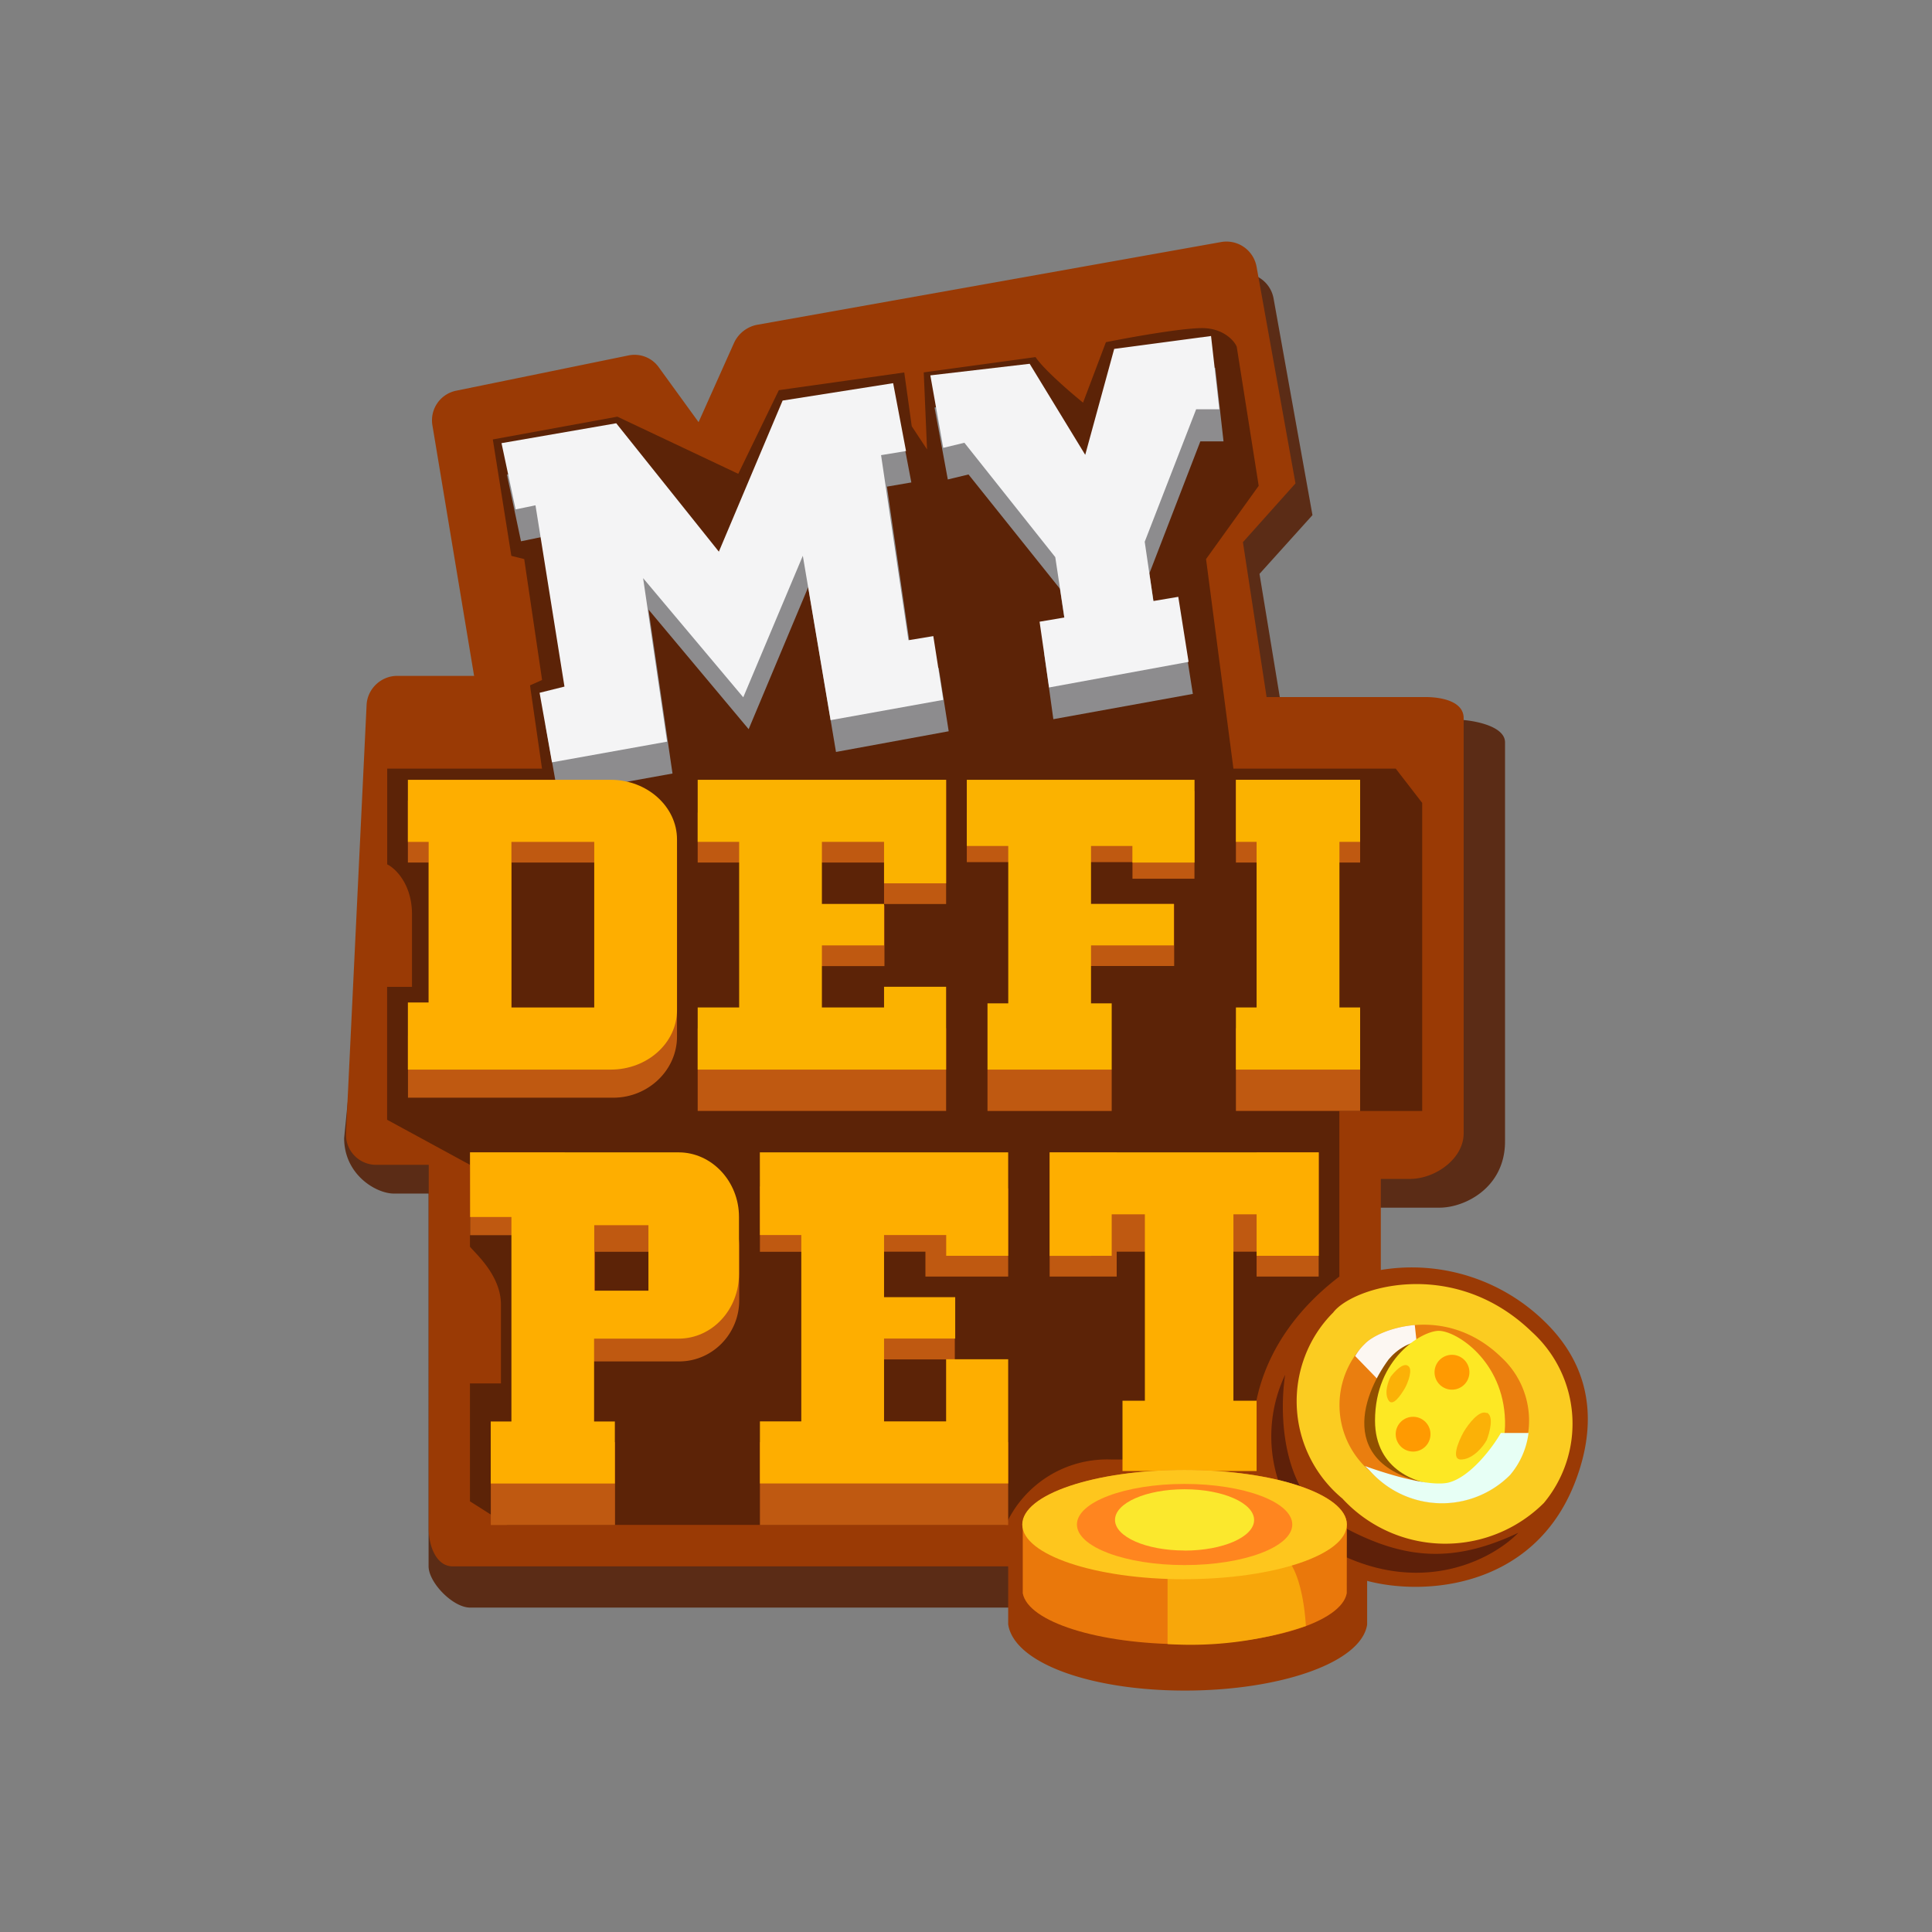 <svg xmlns="http://www.w3.org/2000/svg" width="24" height="24" fill="none" viewBox="0 0 24 24">
    <rect x="0" y="0" width="24" height="24" fill="#808080" stroke="none"/>
    <path fill="#5B2C16" d="m6.096 8.796-.514-3.122a.376.376 0 0 1 .293-.427l2.14-.437a.38.38 0 0 1 .385.15l.488.678.443-.987a.38.38 0 0 1 .277-.221l5.776-1.03a.38.38 0 0 1 .437.309l.483 2.69-.658.73.298 1.81h2.13c.205 0 .622.072.622.283v4.957c0 .576-.5.823-.813.823h-.905c0 2.556-.952 4.258-.952 4.413v.061c-.072.479.088.679-1.08.679-1.162 0-2.036.556-2.108.072l-.093.087-.015-.344H5.839c-.211 0-.515-.309-.515-.514v-4.629h-.431c-.222 0-.618-.236-.618-.689l.494-4.988a.38.38 0 0 1 .38-.36h.952z"/>
    <path fill="#9A3A05" d="m5.89 8.4-.519-3.12a.375.375 0 0 1 .298-.427l2.135-.437a.37.37 0 0 1 .385.154l.489.674.442-.988a.4.4 0 0 1 .278-.22l5.775-1.03a.38.38 0 0 1 .437.31l.483 2.689-.653.73.294 1.924h1.974c.206 0 .474.056.474.262v5.158c0 .314-.35.566-.669.566h-.36v1.131a2.36 2.36 0 0 1 2.037.643c.714.694.575 1.496.365 2.021-.515 1.285-1.852 1.389-2.572 1.198v.545c-.077.479-1.1.818-2.263.818-1.167 0-2.123-.34-2.196-.823v-.72h-6.9c-.206 0-.298-.257-.298-.463V14.47h-.648a.375.375 0 0 1-.38-.391l.256-5.323c.01-.2.18-.36.38-.36h.952z"/>
    <path fill="#FBCC21" d="M16.68 18.619a1.57 1.57 0 0 1-.47-1.77c.077-.204.197-.39.351-.544.242-.32 1.497-.7 2.469.241a1.54 1.54 0 0 1 .149 2.124 1.736 1.736 0 0 1-2.5-.051"/>
    <path fill="#EA7E0F" d="M17.035 18.29a1.08 1.08 0 0 1-.083-1.595c.201-.206 1.029-.483 1.697.165a1.07 1.07 0 0 1 .103 1.466 1.196 1.196 0 0 1-1.717-.037"/>
    <path fill="#FCF7F2" d="m16.834 16.845.314.324.468-.329-.041-.38c-.293.025-.53.138-.623.236a.7.7 0 0 0-.118.15"/>
    <path fill="#925100" d="M17.935 18.46c-1.363-.17-1.024-1.116-.684-1.574.195-.236.7-.498 1.188.376.488.88-.134 1.162-.504 1.198"/>
    <path fill="#FDE824" d="M17.081 17.648c0 .622.54.792.813.797.205.005.822-.052.802-.797-.02-.746-.607-1.116-.823-1.116-.206 0-.792.34-.792 1.116"/>
    <path fill="#FBB107" d="M18.47 17.554c-.093-.046-.232.139-.289.236-.066.119-.164.355-.02.34.144-.01.267-.165.308-.242.036-.093.093-.298 0-.34zm-.978-.586c.062.04 0 .205-.04.277-.052.088-.155.242-.207.144-.051-.092 0-.231.031-.288.047-.061.155-.18.216-.133"/>
    <path fill="#5E2009" d="M16.567 18.902c-.659-.37-.674-1.373-.602-1.825a1.785 1.785 0 0 0 .396 2.072c1.183.751 2.16.242 2.5-.108-.85.401-1.477.33-2.294-.139"/>
    <path fill="#E7FFF5" d="m16.957 18.212.077.077a1.195 1.195 0 0 0 1.723.036 1 1 0 0 0 .231-.524h-.344c-.103.18-.38.55-.653.617-.232.051-.72-.093-1.034-.206"/>
    <path fill="#5C2307" d="M4.81 10.736V9.548h1.923l-.149-1.034.15-.067-.222-1.502-.16-.04-.23-1.446 1.547-.283 1.502.71.504-1.039 1.558-.22.093.668.19.288-.041-.957 1.389-.19c.102.154.437.442.59.566l.284-.751c.283-.057.905-.17 1.183-.175.267-.005.411.154.442.231l.273 1.728-.654.91.34 2.603h2.016l.329.426v3.827h-1.029v2.057c-1.116.853-1.126 1.897-1.044 2.273h-1.78a1.38 1.38 0 0 0-1.32.812H6.3l-.462-.293v-1.465h.385v-.978c0-.36-.308-.627-.385-.72V14.47l-1.029-.56v-1.651h.309v-.9c0-.38-.211-.576-.309-.622"/>
    <path fill="#8D8C8E" d="m7.721 5.649-1.424.247.175.828.252-.052.36 2.253-.309.072.154.869 1.425-.257-.298-2.037L9.3 9.058l.74-1.764.345 2.047 1.4-.257-.124-.787-.309.052-.334-2.304.303-.052-.16-.838-1.367.21-.792 1.878z"/>
    <path fill="#F4F4F5" d="m7.655 5.258-1.425.247.175.823.247-.051.36 2.252-.309.077.154.864 1.43-.257-.298-2.031 1.244 1.48.74-1.758.345 2.042 1.4-.252-.124-.792-.309.051-.34-2.299.31-.051-.16-.843-1.373.216-.792 1.877z"/>
    <path fill="#8D8C8E" d="m11.774 5.956-.165-.894 1.234-.15.694 1.132.355-1.312 1.204-.164.103.915h-.288l-.633 1.64.108.736.304-.051.128.812-1.733.314-.113-.813.308-.051-.113-.756-1.136-1.42z"/>
    <path fill="#F4F4F5" d="m11.717 5.563-.16-.9 1.234-.144.69 1.131.36-1.316 1.203-.16.103.91h-.288L14.22 6.73l.108.736.309-.052.128.808-1.733.318-.118-.817.308-.052-.113-.75L11.98 5.5l-.257.062z"/>
    <path fill="#BF5911" fill-rule="evenodd" d="M10.982 9.687h.771v1.543h-.771v-.515H8.667v-.622h.134v-.226h2.18zm-5.657.133h2.293c.437 0 .792.34.792.761v2.294c0 .422-.36.761-.792.761h-2.55v-.771h.257v-2.15h-.258v-.771h.258zm1.028.895h1.029v2.098H6.353zm2.314 2.058h3.086V13.8H8.667zm2.32-1.528H9.259v.756h1.728zm5.909-1.558h-1.543v1.028h1.543zm0 3.086h-1.543V13.8h1.543zm-2.829-2.947h.771v1.09h-.77v-.206H12.01v-.617h2.057zm-.257 3.46h-1.543v.515h1.543zm-.859-2.056h1.635V12h-1.635zm.088 3.085h.833v.437h1.738v-.437h.771v1.543h-.771v-.309h-1.738v.309h-.833zm-3.055.412h.884v.01h1.4v.026h.256v1.095h-1.028v-.309h-.628v.7h.993v.638h-.993v1.028h1.656v1.029H9.44v-1.029h.545V15.55H9.44v-.812h.545zm-2.968-.412H5.84v1.029h.524v2.571h-.267v1.029H7.64v-1.029h-.38v-1.003h1.177c.411 0 .746-.34.746-.76v-.67a.755.755 0 0 0-.746-.755H7.253v-.273h-.237zM8.22 15.55h-.828v.813h.828z" clip-rule="evenodd"/>
    <path fill="#FEAE00" fill-rule="evenodd" d="M5.067 9.687h2.52c.453 0 .823.334.823.74v2.12c0 .41-.37.74-.823.74h-2.52v-.834h.258v-1.995h-.258zm1.286.771h1.029v2.057H6.353z" clip-rule="evenodd"/>
    <path fill="#FBB200" d="M8.667 9.687h3.086v1.286h-.771v-.515h-.772v.771h.772v.515h-.772v.771h.772v-.257h.771v1.029H8.667v-.772h.515v-2.057h-.515zm8.229 0h-1.543v.771h.257v2.057h-.257v.772h1.543v-.772h-.257v-2.057h.257zm-2.057 0v1.028h-.772v-.206h-.514v.72h1.029v.515h-1.029v.72h.257v.823h-1.543v-.823h.258v-1.955h-.515v-.822z"/>
    <path fill="#FEAE00" d="M9.439 14.315h3.085V15.6h-.77v-.258h-.772v.772h.884v.514h-.884v1.029h.771v-.772h.771v1.543H9.44v-.771h.514v-2.315H9.44zm3.6 1.286v-1.286h3.343V15.6h-.772v-.515h-.288V17.4h.288v.874h-1.666V17.4h.278v-2.315h-.412v.515z"/>
    <path fill="#FEAE00" fill-rule="evenodd" d="M5.839 14.315H8.43c.411 0 .75.36.75.802v.71c0 .442-.334.802-.75.802H7.38v1.029h.258v.771H6.096v-.771h.257v-2.54H5.84zm1.543.905h.673v.813h-.673z" clip-rule="evenodd"/>
    <path fill="#EA780B" d="M16.73 19.792c-.066.355-.94.633-2.015.633-1.07 0-1.944-.278-2.01-.633v-.88c.04-.36.925-.652 2.01-.652 1.105 0 2 .298 2.016.668z"/>
    <path fill="#F8A70A" d="M16.227 20.197a4.5 4.5 0 0 1-1.723.226v-.89c.412-.143 1.302-.375 1.487-.164.154.175.216.566.231.828z"/>
    <path fill="#FEC61D" d="M14.715 19.617c1.113 0 2.016-.304 2.016-.679 0-.374-.903-.678-2.016-.678-1.114 0-2.016.303-2.016.678s.902.68 2.016.68"/>
    <path fill="#FF851F" d="M14.716 19.442c.738 0 1.337-.226 1.337-.504 0-.279-.599-.504-1.338-.504-.738 0-1.337.225-1.337.504 0 .278.6.504 1.338.504"/>
    <path fill="#FBE82D" d="M14.715 19.262c.477 0 .864-.17.864-.38 0-.211-.387-.382-.864-.382s-.864.17-.864.381c0 .21.387.38.864.38"/>
    <path fill="#FF9A01" d="M17.554 18.032a.216.216 0 1 0 0-.432.216.216 0 0 0 0 .432m.483-.769a.216.216 0 1 0 0-.433.216.216 0 0 0 0 .433"/>
</svg>

